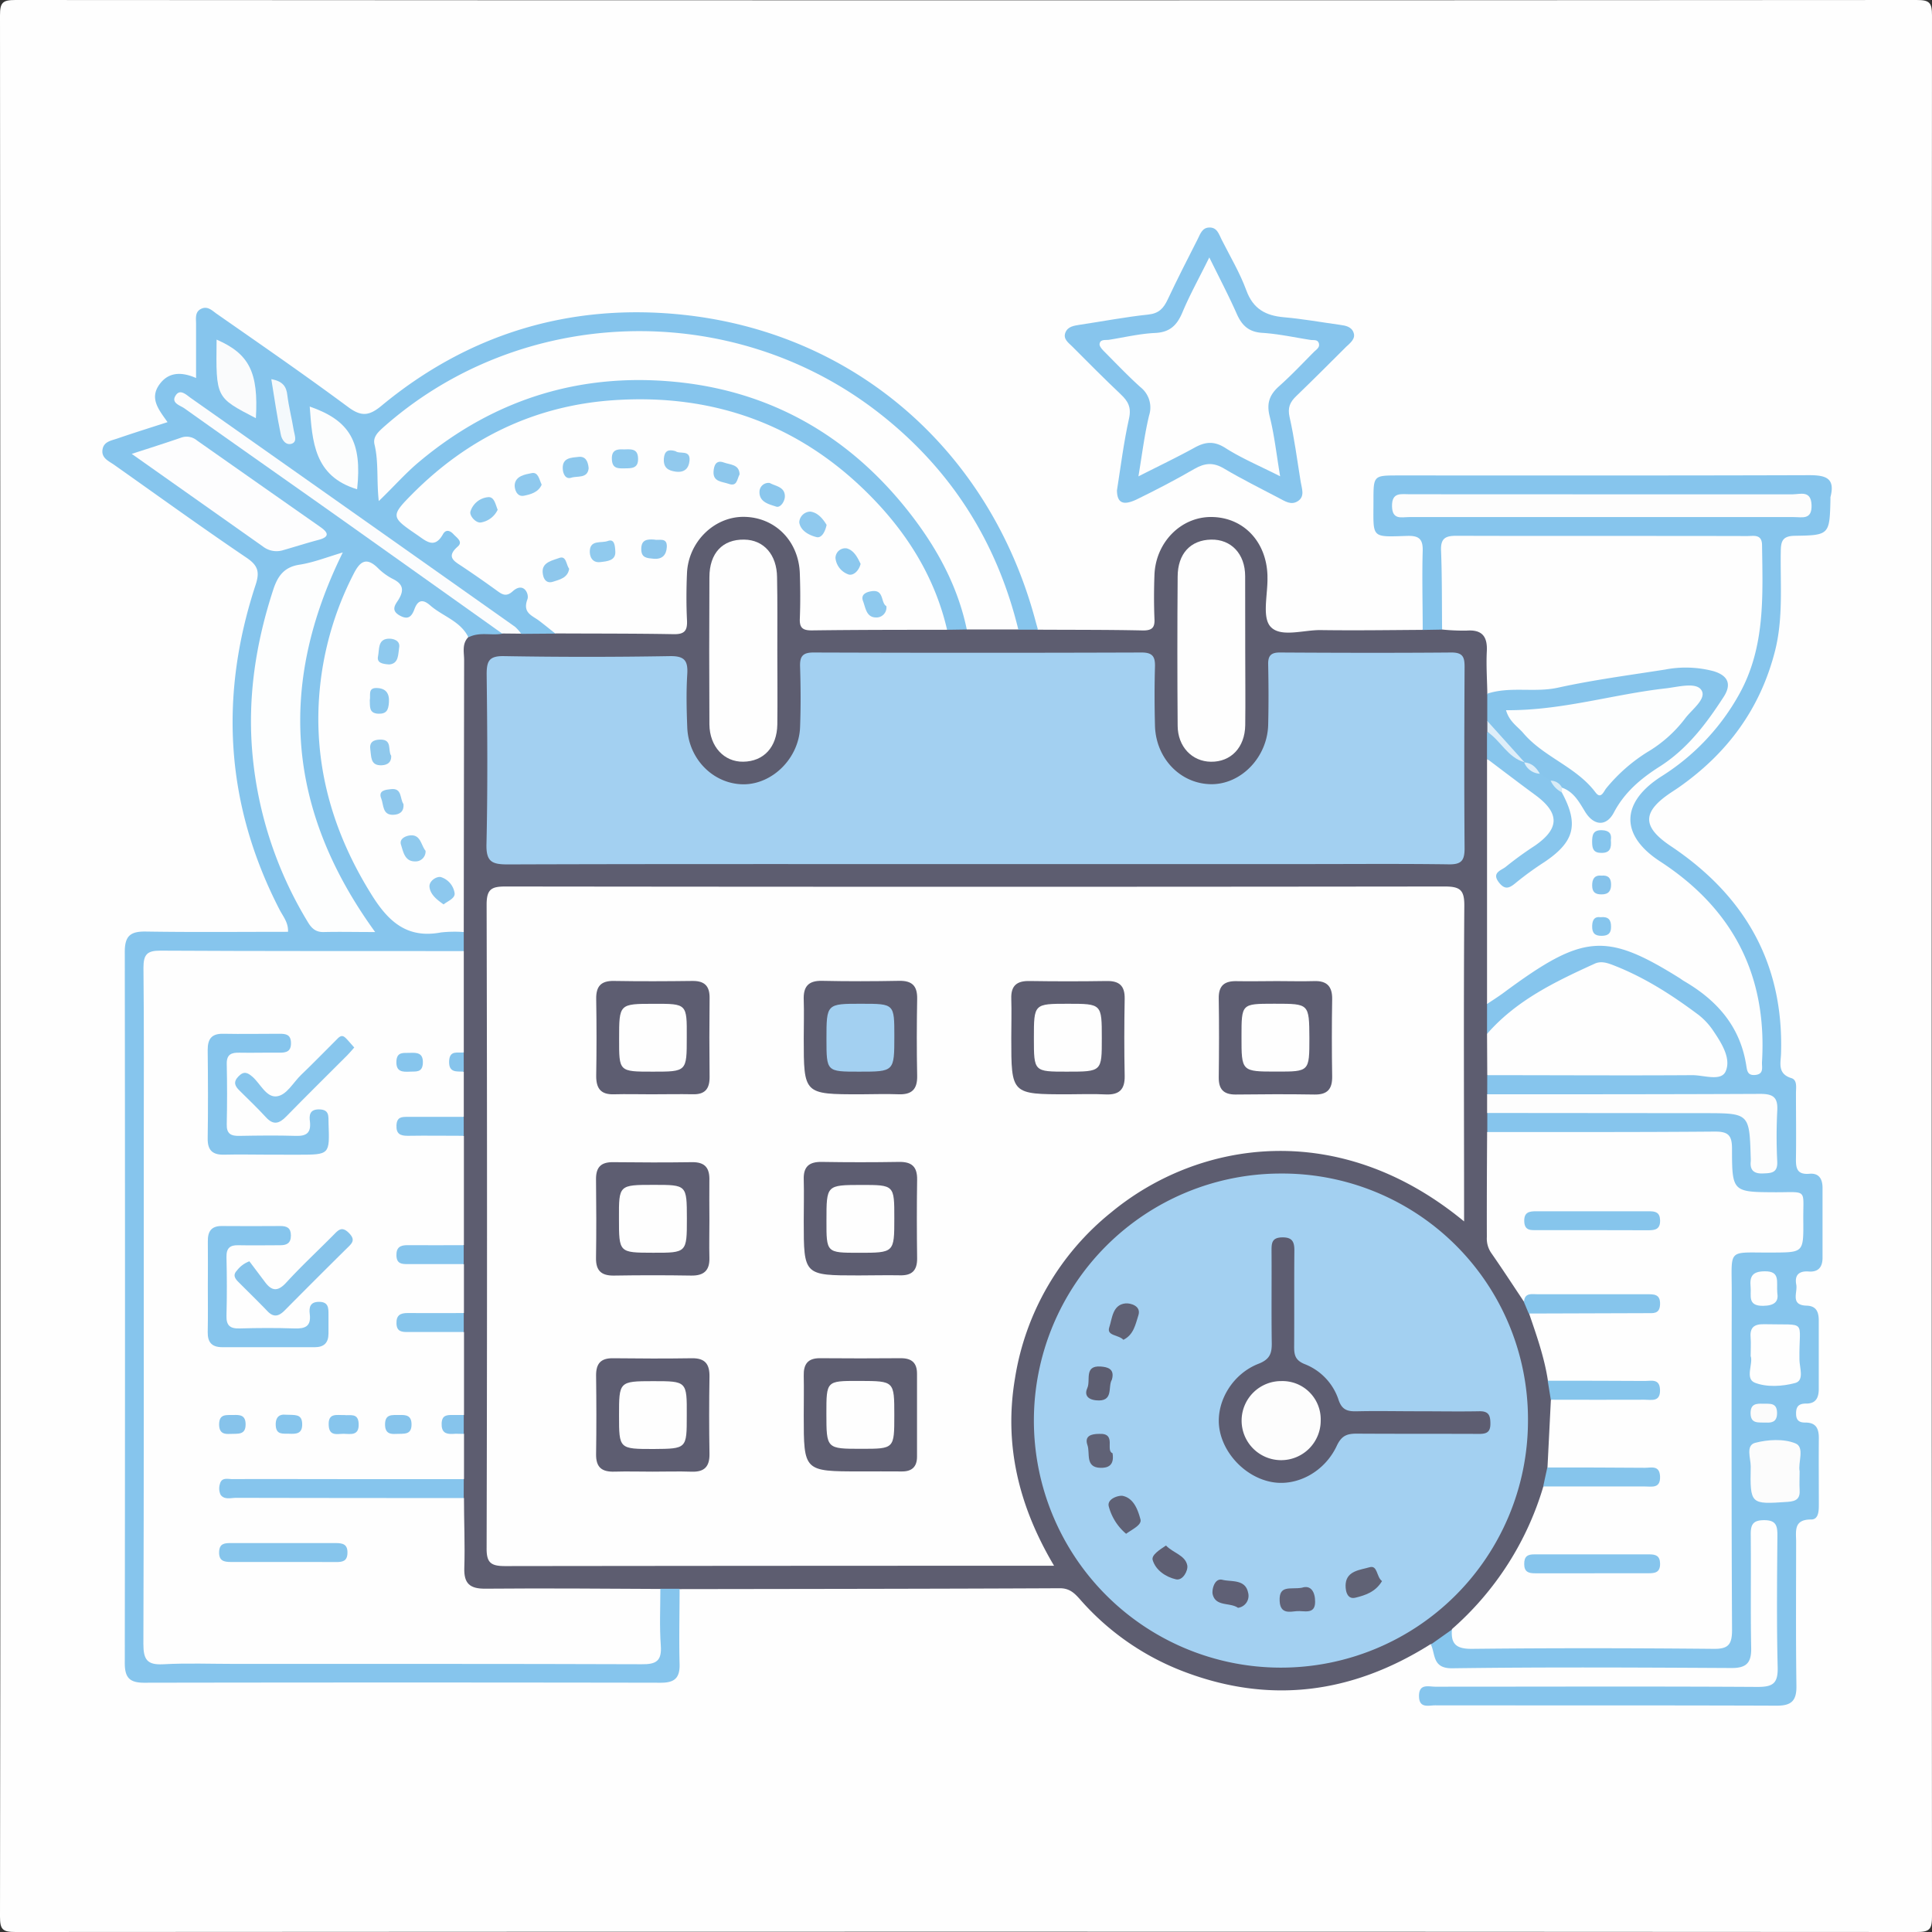 <svg id="Слой_1" data-name="Слой 1" xmlns="http://www.w3.org/2000/svg" viewBox="0 0 512 512"><rect x="0" y="0" width="512" height="512" fill="#333333" stroke="none"/><defs><style>.cls-1{fill:#fefefe}.cls-2{fill:#5d5d70}.cls-3{fill:#86c5ed}.cls-5{fill:#a3d0f1}.cls-7{fill:#fdfdfd}.cls-9{fill:#88c6ed}.cls-10{fill:#86c5ec}.cls-11{fill:#86c4ec}.cls-12{fill:#deeef9}.cls-13{fill:#fdfefe}.cls-20{fill:#5d5d71}.cls-22{fill:#86c3eb}.cls-25{fill:#5f6175}.cls-31{fill:#8fc9ee}.cls-32{fill:#8ec9ee}.cls-34{fill:#8dc8ed}.cls-35{fill:#8cc8ee}.cls-38{fill:#90caee}</style></defs><path class="cls-1" d="M.1 256Q.1 130 0 4.09C0 .67.67 0 4.09 0Q256 .17 507.91 0c3.42 0 4.09.67 4.09 4.09q-.17 251.91 0 503.82c0 3.42-.67 4.09-4.09 4.09Q256 511.84 4.09 512C.67 512 0 511.33 0 507.91Q.18 382 .1 256z"/><path class="cls-2" d="M275 166.87c9.32.06 18.63 0 27.94.21 2.47 0 3.14-.85 3-3.17-.15-3.82-.14-7.66 0-11.48.29-8.66 7-15.49 15.11-15.42 8.44.07 14.58 6.49 14.84 15.53v.5c.11 4.46-1.48 10.42.78 13 2.64 3 8.74.88 13.33.94 9 .13 18 0 26.95-.06 1.55-1.4 3.47-1.27 5.35-1.31 12.49-.48 13.14.14 13.13 12.38 0 1.83-.05 3.66-.12 5.49.15 2.41 0 4.82 0 7.24-.1 1.19-.09 2.39-.09 3.59 0 2.45.27 4.9.06 7.35.22 21.26.26 42.53 0 63.79.32 2.79-.21 5.58 0 8.36.07 3.59.07 7.18-.05 10.77 0 1.74.11 3.49 0 5.23 0 1.7.07 3.41 0 5.12s.06 3.37 0 5.05c0 7.5.15 15 0 22.48-.12 4.69.78 8.81 3.81 12.55a46.87 46.87 0 015.37 9c.62 1.19 1.16 2.42 1.73 3.64 2.26 5.9 4.46 11.82 5.14 18.17a35.77 35.77 0 01.94 5.63c.17 5.65.36 11.29-1 16.85a49.78 49.78 0 01-1.22 5.41 75.57 75.57 0 01-24.25 38.51c-2.06 1.5-4 3.27-6.69 3.54-20.77 13.08-42.67 16-65.75 7.07a69.18 69.18 0 01-27.11-19c-1.44-1.62-2.76-2.94-5.35-2.93-33.62.16-67.24.18-100.86.23-1.65 1.33-3.61 1.28-5.56 1.29-15.13.33-30.26.2-45.38.08-6-.05-7.54-1.74-7.66-7.93-.12-5.64-.22-11.3.08-16.94 0-1.88-.14-3.75 0-5.62-.09-4-.11-7.9 0-11.85-.1-1.83-.06-3.66 0-5.49-.17-7.09-.19-14.18 0-21.27 0-1.83-.11-3.66 0-5.49-.11-4.25-.13-8.5 0-12.75-.12-1.84-.07-3.68 0-5.53-.18-9.38-.21-18.75 0-28.13 0-1.84-.13-3.68 0-5.52-.1-3.94-.12-7.88 0-11.81-.11-1.85-.06-3.69 0-5.53q-.28-13.16 0-26.32c-.11-1.91-.08-3.82 0-5.73-.27-24-.14-48.05-.11-72.08 0-2 .09-4 1.38-5.69 2.82-2.84 6.47-2 9.88-2.2 1.8-.14 3.62.16 5.43 0 3-.14 5.93.21 8.9 0 9.31 0 18.63-.12 27.94 0 4.09.07 5.79-1.48 5.55-5.56a64.89 64.89 0 01.07-8.48c.68-9.62 8.25-17.14 17-16.9 8.9.25 15.49 7.38 15.88 17.23.09 2.49.15 5 0 7.48-.21 3.9 1.58 5.24 5.36 5.22 10.65-.07 21.29-.15 31.94 0 1.79-.08 3.58-.08 5.38 0q6.79-.19 13.59 0a7.59 7.59 0 015.34 1.26z"/><path class="cls-3" d="M256.21 166.82l-5.2.08c-1.34-1.15-1.73-2.8-2.33-4.34-12-30.92-34.42-49.62-67-54.55-27.45-4.16-51.71 4-71.5 24-1.49 1.5-4.89 3.4-2.19 6.06 2.23 2.21 4.68 5.43 9 2.64 2.82-1.83 6.17.75 5.34 4.25-.68 2.83.44 4.14 2.4 5.23 4 2.22 6.95 7.11 12.76 4.75 1.29-.52 2.94.94 2.93 2.14 0 4.6 3.37 6.53 6.21 9a1.89 1.89 0 01.54 1.83l-9 .07c-10.14-5.49-19.12-12.72-28.52-19.3q-29.68-20.76-59.21-41.76a2.28 2.28 0 00-1.89-.46c8.7 6.41 17.3 12.31 25.83 18.32 18.64 13.15 37.26 26.34 56 39.39 1.31.91 3 1.63 2.76 3.76-2.93.55-6-.53-8.88.92-2.93-1.29-5.19-3.57-7.8-5.34-2.18-1.49-4.2-2.84-6.44-.05-1.27 1.57-2.92 1.36-4.49.38s-1.79-2.5-1.43-4.35c.7-3.61-2.7-8.15-6.12-8.54-2-.23-2.6 1.2-3.26 2.52A79.87 79.87 0 0086.49 180c-2.48 21.72 2.74 41.47 15.3 59.42 3.06 4.38 6.43 6.78 11.93 6.38 3-.23 6.35-1 9.18 1.14v5.1c-2.4 2.1-5.35 1.54-8.12 1.54-22.48.06-45 0-67.44 0-7.45 0-7.63.18-7.63 7.47v170.33c0 7.68.2 7.87 7.78 7.88h117.89c8 0 7.91-.08 8.07-8.11.07-3.41-.9-7 1.55-10.11h5.1c0 6.66-.18 13.33 0 20 .09 3.73-1.43 4.91-5 4.9q-68.46-.12-136.92 0c-4 0-5.12-1.5-5.11-5.31q.12-94.18 0-188.38c0-4.24 1.5-5.44 5.56-5.38 12.48.2 25 .07 37.7.07.12-2.51-1.39-4.17-2.31-6-14.27-27.74-15.97-56.49-6.28-85.94 1.15-3.5.59-5.17-2.42-7.21-11.83-8-23.44-16.4-35.13-24.65-1.46-1-3.44-1.82-3-4.12.37-2 2.3-2.26 3.82-2.78 4.39-1.51 8.82-2.89 13.39-4.37-2.24-3.2-4.88-6.23-2.14-10 2.54-3.52 6.18-3.24 9.7-1.69V85.86c0-1.47-.35-3.17 1.31-4s2.85.34 4 1.19c11.73 8.18 23.51 16.31 35 24.83 3.43 2.54 5.51 2.39 8.78-.31 22.92-19 49.6-27.12 79-24.25 46.29 4.52 82.3 36.09 94.35 81.16.21.8.45 1.59.67 2.39h-5.15c-1.55-1.18-2.1-2.92-2.67-4.68-13.89-42.41-43.25-66.78-87.15-72.37-28-3.57-53.33 4.68-75.35 22.66-3.22 2.63-4.7 5.32-3.59 9.43.6 2.23-.07 4.63.54 7.43A109 109 0 01116 117c33.36-24.42 80.84-23.23 112.47 4a94.39 94.39 0 0127.18 38.78c.84 2.22 2.25 4.52.56 7.04zM394.08 274v-8c.95-2.28 2.95-3.54 4.82-4.93 6.33-4.68 13.48-7.9 20.54-11.25 3.89-1.84 7.82-1.28 11.62.37A100.63 100.63 0 01454.13 264a27.33 27.33 0 018.66 13.15c.52 1.55.56 3.29 2.26 5.11a49.69 49.69 0 00-4.48-29.26 56.92 56.92 0 00-20.34-22.82c-1.11-.73-2.23-1.46-3.28-2.28-8.14-6.27-8-15.72.38-21.68 6.24-4.44 12.26-9 17.15-15.05 10.61-13.21 11.83-28.5 11-44.42-.12-2.25-1.36-3.24-3.54-3.31h-71.89c-6.58 0-6.48.15-6.78 6.69-.26 5.57 1.29 11.28-1.1 16.72l-5.14.09c0-7-.2-14 0-21 .08-3.14-1.07-4-4.05-3.92-9.83.31-9 .7-9-9.24 0-6.75 0-6.78 6.5-6.78 36.31 0 72.63.05 108.94-.07 4.34 0 7 .7 5.67 5.79a2.77 2.77 0 000 .5c-.22 9.47-.22 9.64-9.43 9.77-3.35.05-3.7 1.49-3.74 4.23-.14 8.79.69 17.6-1.53 26.32-3.88 15.23-12.53 26.95-25.21 35.92-.82.58-1.66 1.11-2.49 1.67-7.55 5.09-7.53 9 .11 14.11 19.58 13.1 29.95 31.06 29.19 55-.08 2.46-1 5.33 2.76 6.48 1.61.49 1.19 2.56 1.2 4 0 5.67.08 11.33 0 17-.05 2.61.06 4.65 3.57 4.34 2.57-.23 3.48 1.42 3.47 3.79v18.49c0 2.5-1.17 3.81-3.65 3.62-2.65-.2-3.79 1-3.31 3.49.4 2.05-1.68 5.44 2.74 5.56 2.67.07 3.24 1.8 3.22 4.07v18c0 2.35-.79 3.93-3.4 3.88-1.92 0-2.65.8-2.61 2.71 0 1.75.87 2.35 2.47 2.32 2.93 0 3.58 1.73 3.56 4.25-.06 5.83 0 11.66 0 17.49 0 1.71-.07 4-2.08 3.95-4.47 0-4 2.83-3.94 5.67 0 12.83-.1 25.66.08 38.48.05 3.95-1.39 5.21-5.26 5.19-30.15-.11-60.3-.05-90.45-.09-1.78 0-4.3.89-4.31-2.47s2.53-2.47 4.3-2.47c28.49 0 57-.11 85.46.06 4.12 0 5.39-1 5.29-5.24-.29-11.66-.16-23.32-.07-35 0-2.6-.45-3.95-3.5-3.95s-3.6 1.24-3.57 3.9c.11 10-.07 20 .12 30 .07 3.87-1.24 5.3-5.19 5.28-24.65-.13-49.31-.27-74 .07-5.32.07-4.44-3.66-5.69-6.31l5.65-4c2.1 2.69 4.81 3.61 8.24 3.59 19.3-.11 38.6 0 57.89-.07 5.95 0 6.37-.46 6.38-6.69q.06-42.42 0-84.85c0-2-.06-4 .07-6 .34-5.48 1.87-7 7.32-7.36 1.66-.11 3.33 0 5-.07 5.88-.11 8.92-5.63 6.11-11-.76-1.46-2-1.58-3.35-1.71-2.65-.25-5.32 0-8-.19-5.25-.37-7-1.85-7-7 0-9.16 0-8.9-9.82-8.9h-46.41c-2.46 0-5.05.38-7.13-1.51v-5.09c1.92-1.78 4.33-1.5 6.63-1.51q27.7-.06 55.41 0c7.93 0 9.11 1.31 9.36 9.37a8.35 8.35 0 000 1c.27 1.7-.48 4.45 1.82 4.55 2.54.12 1.93-2.69 1.94-4.33.09-14.07 1-12.37-11.64-12.43-18.64-.09-37.28 0-55.91 0-2.61 0-5.39.48-7.63-1.51V285c2-1.74 4.4-1.29 6.69-1.3h49.48c6.08 0 6.68-1.09 4.19-6.76-2.9-6.57-8.9-9.82-14.55-13.22-15-9-15.6-8.76-30.75 0-5.34 3.01-9.55 7.59-15.11 10.28z"/><path d="M296 130c1-6.38 1.81-12.82 3.21-19.12.66-3-.31-4.6-2.25-6.43-4.36-4.12-8.57-8.38-12.8-12.62-1-1-2.53-2-1.79-3.76.66-1.56 2.25-1.75 3.76-2 6.07-.9 12.1-2.07 18.19-2.71 2.78-.3 4-1.62 5.09-3.9 2.55-5.42 5.27-10.75 8-16.11.66-1.31 1.18-3 3-3.05 2.12-.12 2.61 1.76 3.34 3.21 2.24 4.45 4.84 8.79 6.54 13.44 1.81 4.94 5.14 6.71 10 7.13s9.86 1.32 14.78 2c1.52.21 3.11.48 3.66 2.12s-.94 2.7-2 3.72c-4.36 4.35-8.71 8.71-13.16 13-1.71 1.63-2.39 3.1-1.81 5.64 1.28 5.65 2 11.41 2.94 17.14.27 1.74 1.17 3.81-.7 5.07s-3.53 0-5.15-.82c-4.85-2.55-9.79-5-14.49-7.79-2.81-1.68-5.08-1.47-7.8.09-5 2.9-10.21 5.61-15.44 8.16-3.57 1.66-5.06.81-5.12-2.41z" fill="#87c5ed"/><path class="cls-1" d="M388 323.69c-33.49-27.62-70.61-21.3-93.47-2.44A70.53 70.53 0 00269 365.17c-3 17.65.95 33.94 10.34 49.77h-5q-70.23 0-140.44.09c-3.85 0-5-.89-4.94-4.88q.21-85.2 0-170.42c0-4.1 1.29-4.8 5-4.8q124.44.15 248.88 0c4.1 0 5.25.9 5.22 5.13-.21 27.64-.06 55.29-.06 83.63z"/><path class="cls-1" d="M175 421.09c0 5-.25 10 .12 15 .29 4.08-1.22 5-5.06 4.95-36-.13-71.91-.08-107.87-.09-6.33 0-12.67-.25-19 .1-4.19.21-5.19-1.26-5.19-5.35.15-43.78.1-87.56.1-131.34 0-16 .09-32-.08-47.94 0-3.5 1-4.51 4.49-4.49 26.8.15 53.6.1 80.4.12v26.89q-3.51 2.55 0 5.1v11.9c-2 1.94-4.61 1.31-7 1.5-2.69.21-5.51-.55-8.62 1 5.32 2.62 11-.7 15.65 2.6v28.89c-2 1.94-4.61 1.31-7 1.5-2.69.21-5.52-.54-8.63 1 5.32 2.62 11-.71 15.64 2.6v12.9c-2 1.94-4.61 1.31-7 1.5-2.69.21-5.52-.55-8.63 1 5.33 2.62 11-.71 15.65 2.6v21.9c-.91 1.29-2.8 1-3.8 2.24.44 2.15 3 1.35 3.8 2.85v11.9c-2.21 2.05-5 1.6-7.6 1.61-16 .05-32 0-48 .05-1.93 0-4-.48-5.86.89 1.86 1.38 3.93.88 5.85.89 16 .05 32 0 48 .05 2.61 0 5.39-.45 7.6 1.61 0 6.16.29 12.33.09 18.48-.14 4.15 1.46 5.55 5.56 5.52 15.39-.13 30.9-.02 46.39.07z"/><path class="cls-5" d="M258.46 229c-41.3 0-82.6-.06-123.9.08-4.15 0-5.75-.67-5.64-5.34.34-15 .23-30 .05-45 0-3.53.61-4.93 4.57-4.86q22 .38 44 0c3.93-.06 4.81 1.25 4.59 4.84-.29 4.64-.18 9.33 0 14 .3 8.44 6.93 15.09 14.9 15.13 7.7 0 14.69-6.91 15-15.16.2-5.32.17-10.66 0-16-.09-2.73.66-3.78 3.6-3.77q43.45.15 86.92 0c3 0 3.61 1.2 3.53 3.84-.15 5.16-.13 10.33 0 15.49.2 8.75 6.79 15.55 15 15.57 7.87 0 14.76-7.14 15-15.7.13-5.33.11-10.66 0-16-.06-2.34.72-3.21 3.13-3.2 15.15.09 30.31.13 45.46 0 3.12 0 3.47 1.35 3.46 3.91-.08 16-.12 32 0 48 0 3.22-.84 4.28-4.16 4.23-12.66-.18-25.31-.07-38-.07zm146.47 147.68A65.47 65.47 0 11339.44 311a65.13 65.13 0 0165.49 65.68z"/><path class="cls-1" d="M394.1 300c20.13 0 40.27.05 60.4-.12 3.5 0 4.5 1 4.5 4.51 0 11.56.16 11.52 11.64 11.57 8.56 0 7.17-1 7.25 7.54s0 8.39-8.34 8.44c-12 .07-10.6-1.38-10.62 10.67-.05 29.78-.08 59.57.08 89.35 0 3.9-1 5.07-5 5-21.29-.2-42.59-.23-63.89 0-4.24.05-5.69-1.31-5.33-5.24A80.54 80.54 0 00409 393.93c2.44-2 5.36-1.42 8.14-1.48 6.55-.15 13.12.18 19.66-.87-5.66-1.58-11.42-.84-17.11-1.13-3.24-.17-6.7.84-9.59-1.55l.9-17.9c2.25-2 5-1.45 7.61-1.52 6.06-.15 12.14.23 18.18-.91-5.3-1.54-10.7-.78-16-1.11-3.55-.22-7.35 1-10.57-1.53-.93-6.16-3-12-5-17.85 1.69-1.8 3.94-1.55 6.06-1.58 6.8-.07 13.61 0 20.41-.05 1.75 0 3.65.43 5.19-1.4-11-.48-21.94-1.06-32.92.06-2.92-4.38-5.79-8.79-8.8-13.11a6.73 6.73 0 01-1.13-4.17c-.03-9.28.02-18.54.07-27.83zm-11.93-133.17c-.07-7 0-14-.28-21-.12-3.25 1.27-3.85 4.13-3.84 25.65.08 51.3 0 77 .07 1.71 0 3.9-.59 3.94 2.38.18 13.48.89 27-6 39.44a60 60 0 01-20.67 21.87c-10.8 6.9-11 15.61-.34 22.54 19.27 12.54 28.38 30.14 27 53.12-.09 1.36.6 3.21-1.74 3.46s-2.21-1.47-2.49-2.87c-1.69-10.16-7.83-17-16.43-22-.43-.25-.82-.57-1.24-.83-19.53-12.17-25.5-11.66-46.45 3.83-1.46 1.09-3 2.05-4.52 3.07v-64.94a48.1 48.1 0 0117.26 12.77c2.82 3.27 1.22 6.58-1.52 9.28-2.38 2.35-5.45 3.81-8 6-1.21 1-2.85 1.71-3.1 3.66 5.38-.48 15.36-8.8 16.49-13.46.85-3.53-2.06-6.28-1.84-9.65a1.77 1.77 0 011-1.07c3.55-.24 4.64 2.68 6.28 4.89 2.55 3.42 4.14 3.58 6.45.12a41.49 41.49 0 0113-12.22c6-3.7 10-9.25 13.9-14.84 3.44-4.91 2.13-7.5-4-8-6.37-.58-12.6.79-18.84 1.79-11 1.75-21.82 4.79-33.12 4.11-1.31-.08-2.67.26-3.88-.55-.06-3.78-.33-7.58-.14-11.35.21-4-1.3-5.82-5.43-5.49a57 57 0 01-6.42-.29zm-235.04 1.03c-1.42-1.12-2.83-2.28-4.27-3.37-1.87-1.41-4.43-2.06-3.09-5.67.53-1.42-1-4.73-3.9-2.12-1.77 1.6-2.86.79-4.28-.24q-4.43-3.21-9-6.27c-2.11-1.42-4.53-2.51-1.27-5.36 1.45-1.27-.28-2.32-1.12-3.24s-2-1.46-2.82 0c-2.24 4-4.52 1.75-6.85.16-6.84-4.68-7.12-4.94-1.35-10.76 14.69-14.81 32.45-23.49 53.37-24.93 26.68-1.83 49.79 6.56 68.52 25.78 9.62 9.86 16.75 21.4 19.92 35.06-12 0-23.93 0-35.9.16-2.35 0-3.23-.67-3.13-3.09.16-4 .14-8 0-12-.29-8.62-6.58-14.92-14.83-15-7.86-.07-14.7 6.61-15.07 14.92-.18 4.15-.2 8.32 0 12.46.13 2.74-.59 3.77-3.54 3.71-10.45-.19-20.92-.14-31.39-.2zM122.9 247a34 34 0 00-6 .1c-8.88 1.68-13.87-2.69-18.37-9.9-9-14.36-14.13-29.78-14.17-46.57a84.2 84.2 0 019.28-38.4c1.6-3.18 3.25-4.89 6.49-1.71a15.85 15.85 0 004 2.92c2.74 1.35 3 3 1.45 5.52-.8 1.25-2.1 2.76.3 4.13s3.29.15 4-1.78c.93-2.45 2.31-2.47 4.12-.88 3.3 2.9 8 4.13 10.11 8.42-1.76 1.79-1.1 4.07-1.11 6.15q-.06 36-.1 72z"/><path class="cls-1" d="M256.21 166.82c-2.46-11.84-8.22-22.13-15.59-31.45-15.36-19.41-35.48-31.21-60-34-26-2.94-49.4 4.1-69.62 21.08-3.64 3.05-6.75 6.64-10.62 10.34-.61-5.44 0-10.27-1.13-15-.44-1.84.74-3.07 2-4.24 36.47-32.67 92.45-34.54 131.47-4.28 19.09 14.81 31.41 34.07 37.14 57.54zM394.08 274c7.75-8.91 18.09-13.86 28.54-18.62 1.77-.81 3.53-.14 5.29.55 8.11 3.2 15.36 7.88 22.28 13.07a18.19 18.19 0 014 4.41c2.16 3.2 4.61 7.2 3.12 10.52-1.21 2.71-5.75 1-8.77 1-18.13.12-36.27 0-54.4 0z"/><path class="cls-1" d="M206 172.51c0 6.49.08 13 0 19.48-.1 6-3.58 9.78-9 9.87-5.09.1-8.93-4-9-9.86q-.1-19.49 0-39c0-6.44 3.51-10.09 9.2-10 5.22.06 8.68 4 8.73 10 .13 6.51.07 13 .07 19.51zm124 .19c0 6.49.08 13 0 19.48-.09 5.93-3.81 9.77-9.12 9.69-5-.08-8.76-4-8.79-9.55q-.15-19.74 0-39.47c0-6.13 3.43-9.75 8.89-9.85 5.26-.1 9 3.75 9 9.71.02 6.66.02 13.29.02 19.99z"/><path d="M394.14 183.83c6.11-2 12.49-.22 18.74-1.59 9.37-2.06 18.91-3.31 28.39-4.8a28.86 28.86 0 0112.84.43c3.62 1.09 4.94 3.28 2.72 6.74-4.61 7.15-9.68 13.88-17 18.54-4.95 3.14-9.3 6.78-12.14 12.18-2 3.79-5.35 3.55-7.67-.29-1.57-2.58-3-5.21-6.05-6.29-1.3.07-2.28-.73-3.38-1.23a17.87 17.87 0 01-3.1-2 18.52 18.52 0 00-3.47-2.69 10.05 10.05 0 01-1.06-.79c-3.24-3.4-7.34-6.1-8.82-10.92z" fill="#87c5ec"/><path class="cls-7" d="M394.1 290c24.13 0 48.27 0 72.41-.11 3.51 0 4.69 1 4.48 4.52a134.68 134.68 0 000 13.48c.11 3-1.63 3-3.82 3.09s-3.46-.74-3.21-3.15a8.34 8.34 0 000-1c-.35-11.83-.35-11.83-12.43-11.83l-57.43-.05z"/><path d="M133.06 167.88Q112.15 153 91.24 138.15c-14.1-10-28.26-19.89-42.35-29.92-1.14-.81-3.76-1.44-2.25-3.56 1.17-1.65 2.78 0 3.89.78q43 30.27 85.95 60.65a10.65 10.65 0 011.63 1.83z" fill="#fbfcfd"/><path class="cls-3" d="M122.89 397q-30.14 0-60.27-.06c-1.43 0-3.19.59-4.17-.83a4 4 0 01-.16-2.88c.47-1.81 2.13-1.24 3.34-1.25 9.47-.05 18.93 0 28.4 0h32.87c0 1.62-.01 3.32-.01 5.02z"/><path class="cls-9" d="M408.08 205.05l2.83 1.86a10.57 10.57 0 013 3.11c4.55 8.45 3.37 13.07-4.65 18.45a83.73 83.73 0 00-7.26 5.25c-1.73 1.44-3 2.44-4.8.1-2-2.62.77-3.19 1.86-4.12a93.16 93.16 0 017.65-5.55c6.65-4.58 6.67-8.7.08-13.52-4.28-3.14-8.49-6.36-12.72-9.55v-7.11c4.29 1.46 6.08 6 9.84 8.06 1.45.97 2.65 2.18 4.17 3.02z"/><path class="cls-10" d="M403.87 345.09c.12-2.6 2.08-2.1 3.64-2.1h28.83c1.9 0 3.71-.13 3.59 2.71-.1 2.6-1.86 2.29-3.49 2.3l-31.31.1zm6.18 43.81c8.62 0 17.25 0 25.88.08 1.65 0 3.86-.74 4 2.27.14 3.32-2.22 2.67-4.09 2.68h-26.88c.36-1.68.72-3.35 1.09-5.03zm.11-22.99c8.61 0 17.22 0 25.82.06 1.67 0 3.84-.66 3.94 2.32.11 3.33-2.26 2.64-4.11 2.65-8.28.05-16.55 0-24.83 0-.27-1.65-.55-3.34-.82-5.03z"/><path class="cls-3" d="M122.89 335h-14.83c-1.58 0-2.93-.07-3-2.25s1-2.79 3-2.77c4.94.05 9.89 0 14.83 0 .01 1.64.01 3.34 0 5.02z"/><path class="cls-10" d="M122.9 353h-14.83c-1.58 0-2.93-.09-3-2.26s1-2.79 3-2.77c4.94.05 9.89 0 14.83 0z"/><path class="cls-3" d="M122.9 301c-5 0-9.89-.08-14.83 0-2 0-3.1-.5-3-2.77s1.44-2.25 3-2.25h14.82c0 1.66 0 3.35.01 5.02z"/><path class="cls-11" d="M122.9 380c-1 0-2-.09-2.93 0-2 .12-3-.55-2.93-2.76s1.36-2.27 2.94-2.25h2.92z"/><path class="cls-12" d="M404 202c-4.45-1.25-6.29-5.69-9.84-8.06v-2.86z"/><path class="cls-11" d="M122.9 284c-1.87-.11-4 .39-3.88-2.8.15-3 2.28-2.06 3.87-2.3 0 1.74.01 3.44.01 5.1z"/><path class="cls-13" d="M99.42 247c-5.31 0-9.45-.1-13.58 0-2.19.07-3.28-1-4.3-2.71a103.56 103.56 0 01-14.64-44.48c-1.35-15 .89-29.38 5.52-43.56 1.2-3.65 2.91-6 7-6.61 3.7-.58 7.26-2 11.42-3.23C73.5 181.58 76 214.72 99.42 247z"/><path d="M34.91 120.28c5-1.62 9.06-2.9 13.12-4.31a4.28 4.28 0 014.19.77q16.34 11.48 32.69 22.93c2.12 1.48 2.5 2.62-.51 3.41-3.21.85-6.37 1.87-9.57 2.78a5.89 5.89 0 01-5.19-1.06z" fill="#fdfdfe"/><path d="M94.64 129.66c-11.43-3.45-11.87-12.66-12.56-21.92 10.66 3.7 13.92 9.4 12.56 21.92z" fill="#fcfdfd"/><path d="M67.81 110.83C57.17 105.28 57.22 105.58 57.4 90c8.6 3.74 11.14 8.61 10.41 20.83z" fill="#fafbfc"/><path d="M71.9 100.48c3.1.56 4 2 4.25 4.27.39 3.11 1.19 6.16 1.69 9.25.2 1.22 1 3-.45 3.56-1.67.61-2.77-1.08-3-2.52-.97-4.66-1.65-9.37-2.49-14.56z" fill="#f4f9fc"/><path class="cls-7" d="M424.57 131h50.46c2.05 0 4.91-1.16 5.05 2.84s-2.49 3.19-4.72 3.19H373.43c-2 0-4.45.82-4.53-2.83-.09-3.87 2.45-3.21 4.7-3.22z"/><path d="M476.92 389.89c0 1.91-.09 3.41 0 4.89.16 2.33-.81 3.07-3.15 3.23-9.88.67-10 .75-9.81-9.41 0-2.14-1.38-5.55 1.16-6.23 3.38-.89 7.58-1.13 10.69.14 2.54 1.03.63 5.12 1.11 7.38z" fill="#fcfcfc"/><path class="cls-1" d="M463.94 359.36c0-2 .11-3.37 0-4.68-.27-2.74.73-3.82 3.61-3.75 11.69.29 9.16-1.47 9.32 9.34 0 2.13 1.37 5.56-1.12 6.24-3.38.91-7.57 1.17-10.7-.08-2.71-1.07-.36-5.15-1.11-7.07zm7.06-16.75c.38 2.2-.57 3.41-3.76 3.45-4.25.05-3.08-2.78-3.31-5-.28-2.79.47-4.13 3.72-4.15 4.23-.06 3.1 2.75 3.35 5.7z"/><path d="M468.11 377c-2.19-.07-4.18.38-4.19-2.51 0-2.45 1.49-2.55 3.26-2.49s3.76-.41 3.76 2.49c0 2.4-1.47 2.56-2.83 2.51z" fill="#fbfbfb"/><path class="cls-1" d="M301.7 126.24c1-6.09 1.63-11.18 2.82-16.13a6.85 6.85 0 00-2.28-7.5c-3.33-3-6.44-6.26-9.6-9.45-.56-.56-1.32-1.39-1.24-2 .16-1.28 1.49-1 2.42-1.1 4.09-.64 8.16-1.63 12.28-1.82 4-.18 5.85-2.1 7.29-5.54 1.91-4.56 4.33-8.9 7.09-14.48 2.8 5.69 5.23 10.32 7.34 15.1 1.36 3 3.18 4.67 6.7 4.89 4.29.27 8.52 1.21 12.78 1.87.78.12 1.81-.16 2.17.79.45 1.19-.65 1.77-1.3 2.43-3.05 3.07-6 6.21-9.24 9.09-2.5 2.24-3.31 4.5-2.46 7.91 1.24 4.91 1.79 10 2.78 15.92-5.43-2.76-10.2-4.75-14.49-7.49-3-1.92-5.36-1.68-8.24-.07-4.52 2.49-9.13 4.69-14.82 7.58z"/><path class="cls-20" d="M338.33 260c3.33 0 6.65.1 10 0s4.76 1.45 4.71 4.8q-.17 10.22 0 20.44c.05 3.34-1.22 4.88-4.68 4.82-7-.12-13.95-.08-20.93 0-3.18 0-4.48-1.4-4.45-4.54.09-7 .11-14 0-20.93-.06-3.54 1.65-4.68 4.92-4.57 3.45.07 6.95-.02 10.43-.02zm-110.81 78C213 338 213 338 213 323.6c0-3.66.1-7.32 0-11-.12-3.46 1.46-4.74 4.8-4.68q10.23.17 20.44 0c3.36-.06 4.86 1.25 4.81 4.69-.11 7-.09 14 0 20.94 0 3.2-1.42 4.5-4.55 4.42-3.67-.07-7.33.03-10.98.03z"/><path class="cls-2" d="M283 290c-15 0-15 0-15-14.89 0-3.49.11-7 0-10.46s1.49-4.73 4.82-4.67q10.21.16 20.44 0c3.36-.06 4.85 1.25 4.79 4.7-.12 6.81-.14 13.62 0 20.43.08 3.7-1.52 5.09-5.09 4.92-3.34-.17-6.67-.03-9.96-.03zm-55 0c-15 0-15 0-15-14.9 0-3.32.11-6.65 0-10-.16-3.51 1.08-5.25 4.85-5.17 6.81.15 13.62.13 20.43 0 3.39-.06 4.83 1.3 4.78 4.72-.12 6.81-.14 13.62 0 20.43.08 3.72-1.54 5.08-5.11 4.91-3.32-.13-6.65.01-9.95.01z"/><path class="cls-20" d="M172.65 290c-3.32 0-6.65-.09-10 0s-4.65-1.47-4.65-4.8q.17-10.21 0-20.44c-.06-3.36 1.24-4.86 4.69-4.8 7 .12 13.95.09 20.93 0 3.19 0 4.47 1.44 4.43 4.56q-.12 10.47 0 20.93c0 3.13-1.24 4.62-4.43 4.54-3.62-.07-7.32.01-10.97.01zM188 323.34c0 3.32-.09 6.65 0 10s-1.46 4.75-4.81 4.7q-10.22-.17-20.43 0c-3.35.06-4.87-1.24-4.81-4.69.11-7 .08-13.95 0-20.93 0-3.19 1.41-4.47 4.54-4.43 7 .08 14 .1 20.93 0 3.54-.05 4.69 1.66 4.57 4.93-.05 3.44.01 6.93.01 10.42zM172.85 390c-3.32 0-6.65-.1-10 0s-4.93-1.12-4.88-4.62c.11-7 .09-14 0-20.93 0-3.16 1.31-4.54 4.47-4.5 7 .08 14 .11 20.94 0 3.48-.05 4.69 1.56 4.64 4.87q-.17 10.21 0 20.43c.06 3.4-1.33 4.88-4.74 4.76s-6.94-.01-10.43-.01z"/><path class="cls-2" d="M228 389.94c-15 0-15 0-15-14.86 0-3.49.07-7 0-10.47-.08-3 1-4.7 4.31-4.67 7.15.07 14.29.05 21.44 0 2.89 0 4.29 1.24 4.27 4.18v21.93c0 2.69-1.39 3.92-4 3.9-3.71-.03-7.37-.01-11.02-.01z"/><path class="cls-3" d="M71.06 306c-3.82 0-7.65-.1-11.47 0-3.11.11-4.6-1-4.55-4.3.12-7.82.09-15.64 0-23.45 0-2.88 1-4.34 4.07-4.29 5 .1 10 0 15 0 1.64 0 2.92.18 3 2.33.08 2.4-1.26 2.71-3.15 2.68-3.49-.05-7 .07-10.47 0-2.18-.06-3.45.45-3.4 3q.18 8 0 16c-.06 2.49 1.11 3.1 3.34 3.05 5-.09 10-.15 15 0 2.79.09 4-.82 3.72-3.68-.24-1.71-.15-3.34 2.35-3.34 2.93 0 2.5 1.94 2.57 3.74.3 8.26.31 8.26-8 8.27zm-15.98 35c0-4 .05-8 0-12-.05-2.62.89-4.12 3.72-4.09q7.74.06 15.48 0c1.77 0 2.81.49 2.81 2.52S76 330 74.26 330c-3.66 0-7.33.08-11 0-2.33-.08-3.29.76-3.24 3.16.12 5.15.14 10.32 0 15.47-.08 2.65.94 3.5 3.5 3.42 4.82-.14 9.65-.16 14.47 0 2.86.11 4.51-.53 4.1-3.81-.23-1.79.08-3.27 2.53-3.24s2.44 1.67 2.43 3.39 0 3.32 0 5c0 2.49-1.2 3.64-3.67 3.63H58.92c-2.74 0-3.92-1.25-3.87-4 .08-4.02.03-8.02.03-12.02z"/><path d="M66.09 334.26l4.18 5.55c1.79 2.39 3.39 2.46 5.54.14 4-4.37 8.4-8.46 12.6-12.7 1.22-1.24 2.16-2.37 4-.55s1 2.7-.37 4q-8.31 8.21-16.53 16.51c-1.51 1.53-2.89 2.08-4.61.29-2.52-2.63-5.14-5.17-7.71-7.75-.88-.88-1.55-1.83-.44-3a7.41 7.41 0 013.34-2.49z" fill="#87c4eb"/><path class="cls-9" d="M93.88 277.6c-.69.77-1.21 1.42-1.79 2-5.41 5.42-10.87 10.79-16.22 16.27-1.84 1.88-3.38 2.41-5.38.23-2.25-2.45-4.66-4.75-7-7.07-1.25-1.21-1.75-2.28-.29-3.78s2.43-1 3.76.15c2.07 1.85 3.59 5.41 6.3 5.15s4.44-3.71 6.59-5.75c3.14-3 6.14-6.11 9.21-9.16.68-.67 1.39-1.65 2.48-.63.78.76 1.46 1.65 2.34 2.59z"/><path class="cls-10" d="M74.65 413.94H61.21c-1.9 0-3.22-.3-3.14-2.68.08-2.16 1.35-2.33 3-2.33h27.88c1.91 0 3.21.31 3.13 2.69-.08 2.14-1.34 2.34-3 2.34-4.8-.03-9.62-.02-14.43-.02z"/><path class="cls-3" d="M91.19 375c1.55.22 3.74-.69 3.86 2.31.14 3.29-2.18 2.69-4 2.66-1.65 0-3.82.72-3.94-2.27-.18-3.35 2.14-2.63 4.08-2.7zm17.38-91c-2 .1-3.64 0-3.52-2.74.12-2.61 1.91-2.17 3.5-2.24 1.93-.08 3.64-.05 3.51 2.73-.12 2.6-1.91 2.15-3.49 2.25z"/><path class="cls-11" d="M104.91 380c-1.4.08-2.87-.06-2.87-2.51 0-2.89 2-2.45 3.76-2.5s3.26.05 3.26 2.5c0 2.87-1.99 2.41-4.15 2.51z"/><path class="cls-3" d="M75.55 374.91c2.64.12 4.41-.28 4.53 2.32.13 2.79-1.6 2.81-3.52 2.72-1.6-.06-3.39.35-3.49-2.26s1.52-2.89 2.48-2.78z"/><path class="cls-22" d="M60.94 380c-1.41.08-2.87-.07-2.87-2.51 0-2.91 2-2.44 3.76-2.5s3.26 0 3.26 2.49c-.01 2.87-1.99 2.43-4.15 2.52z"/><path class="cls-20" d="M375.5 374c5.49 0 11 .1 16.47 0 2.55-.07 3 1.08 3 3.3S394 380 392 380c-10.82-.05-21.63 0-32.45-.07-2.59 0-4 .53-5.26 3.16-3.19 6.91-10.42 10.79-17 9.71-7.18-1.18-13.43-7.71-14.22-14.83-.72-6.6 3.53-13.86 10.46-16.56 3-1.17 3.54-2.76 3.5-5.52-.12-8.15 0-16.31-.06-24.46 0-2 .08-3.46 2.82-3.51s3.26 1.23 3.23 3.61c-.08 8.49 0 17-.06 25.46 0 2.21.39 3.53 2.76 4.5a15.28 15.28 0 019 9.45c.89 2.7 2.38 3.12 4.79 3.07 5.34-.13 10.67-.01 15.99-.01z"/><path d="M366.25 419c-1.72 2.93-4.57 3.8-7.06 4.41s-2.71-2.56-2.56-3.8c.38-3.37 3.95-3.57 6.3-4.27 2.19-.65 1.81 2.59 3.32 3.66z" fill="#606275"/><path d="M345 420.77c2.42-.82 3.54 1.15 3.52 3.75 0 3.47-3 2.28-4.86 2.45s-4.39.83-4.54-2.72c-.2-4.32 2.88-2.98 5.88-3.48z" fill="#616378"/><path class="cls-25" d="M298.43 406.47a14.26 14.26 0 01-4.6-7.27c-.51-2.1 2.81-3 3.74-2.77 2.92.64 4 3.76 4.66 6.2.43 1.49-2.11 2.61-3.8 3.84z"/><path d="M328.08 426.09c-2.13-1.5-5.9-.24-6.71-3.59-.26-1.05.4-4.4 2.61-3.83s6-.23 6.76 3.32a3.21 3.21 0 01-2.66 4.1z" fill="#5f6075"/><path d="M294.84 385.12c.53 3.31-1.3 3.92-3.21 3.87-4.13-.11-2.69-3.87-3.44-6-.88-2.51 1.07-3 3.14-3 4.67-.22 1.52 4.42 3.51 5.13z" fill="#606276"/><path class="cls-25" d="M297.71 355.06c-1.29-1.38-4.52-1-3.74-3.32s.84-6 4.33-6.33c1.18-.1 4.22.6 3.38 3.18-.76 2.31-1.21 5.13-3.97 6.47z"/><path d="M294.66 365.62c-1.15 1.87.63 6-4.25 5.47-2.42-.27-3-1.62-2.26-3.25.94-2-.94-6 3.52-5.7 1.8.13 3.82.58 2.99 3.48z" fill="#5d5e71"/><path d="M309 409.58c1.92 2 5.11 2.56 5.64 5.27.26 1.34-1.16 4.11-3 3.69-2.65-.6-5.38-2.4-6.17-5.12-.39-1.32 1.87-2.74 3.53-3.84z" fill="#5e5f73"/><path class="cls-3" d="M421.76 416.94h-14.94c-1.71 0-2.87-.34-2.89-2.42s.9-2.61 2.73-2.6h30.38c1.71 0 2.85.34 2.9 2.42.05 2.45-1.41 2.6-3.23 2.59-4.98-.02-9.96.01-14.95.01z"/><path class="cls-10" d="M421.83 326h-14.44c-1.67 0-3.38.21-3.45-2.36-.06-2.4 1.31-2.65 3.17-2.64H437c1.66 0 2.88.24 2.94 2.37.07 2.4-1.29 2.67-3.16 2.66-4.98-.03-9.97-.03-14.95-.03z"/><path class="cls-3" d="M426.89 222.63c.18 2.11-.18 3.44-2.55 3.39-2.07 0-2.4-1.16-2.41-2.86 0-1.86.22-3.23 2.61-3.15 2.01.07 2.61 1.05 2.35 2.62z"/><path class="cls-22" d="M424.47 232.05c1.66-.12 2.44.55 2.48 2.27s-.64 2.74-2.58 2.7c-1.6 0-2.41-.6-2.43-2.32s.6-2.85 2.53-2.65z"/><path class="cls-3" d="M424.15 243.07c2.13-.22 2.82.72 2.79 2.59 0 1.68-.77 2.31-2.41 2.34-1.91.05-2.65-.77-2.59-2.65.06-1.64.67-2.51 2.21-2.28z"/><path d="M413.94 210a6.4 6.4 0 01-3-3.11 3.33 3.33 0 013 1.85z" fill="#d8ebf6"/><path class="cls-31" d="M219.06 139.1c-.37 1.77-1.29 3.57-2.67 3.24-1.94-.48-4.27-1.67-4.58-3.93a3 3 0 012.91-2.83c1.98.23 3.35 1.89 4.34 3.52z"/><path class="cls-32" d="M165.37 119.1c2-.07 3.61-.18 3.72 2.29.13 2.77-1.65 2.7-3.51 2.73s-3.3.06-3.42-2.35c-.16-2.77 1.66-2.72 3.21-2.67zm69.53 41.53a2.66 2.66 0 01-2.89 3c-2.45-.1-2.64-2.64-3.29-4.31-.81-2.07 1.43-2.57 2.57-2.68 3.03-.26 2.1 3.15 3.61 3.99z"/><path d="M179 119.55c1.11.91 4-.5 3.73 2.54-.19 2-1.3 3.21-3.65 2.9-2.13-.28-3.3-1.12-3.15-3.46.16-2.04 1.15-2.53 3.07-1.98z" fill="#91c9ed"/><path class="cls-34" d="M131.89 135.09a6 6 0 01-4.45 3.37c-1.32.21-3.09-1.77-2.77-2.9a5.42 5.42 0 014.73-3.81c1.6-.11 1.9 1.93 2.49 3.34z"/><path class="cls-35" d="M228.07 149.44c-.49 1.95-2 3.19-3.22 2.79a5.16 5.16 0 01-3.44-4.34 2.6 2.6 0 013-2.56c1.92.52 2.89 2.48 3.66 4.11z"/><path d="M196 125.71c-.71 1.3-.63 3.33-2.9 2.51-1.72-.61-4.21-.49-4-3.31.11-1.53.64-3.11 2.73-2.34 1.64.62 4.08.43 4.17 3.14z" fill="#8dc7ec"/><path class="cls-34" d="M156 124.07c-.25 2.81-3 2-4.58 2.52s-2.25-1.09-2.29-2.44c-.1-2.88 2.27-2.85 4.16-3.07s2.54 1.15 2.71 2.99z"/><path d="M150.83 150.74c-.35 2.42-2.58 2.87-4.26 3.42-2.4.78-2.84-1.87-2.76-3 .16-2.21 2.71-2.67 4.35-3.28 1.95-.74 1.84 1.75 2.67 2.86z" fill="#8ec7ec"/><path class="cls-38" d="M163.07 146.36c0 2.2-2.13 2.39-4 2.6-2.26.26-2.91-1.69-2.75-3.19.27-2.72 3.07-1.79 4.71-2.39 1.77-.65 1.97 1.02 2.04 2.98z"/><path d="M204 128c1.51.85 4 1 4 3.53 0 1.34-1.19 3.11-2.3 2.73-1.81-.61-4.45-1.13-4.43-3.86A2.38 2.38 0 01204 128z" fill="#8bc7ed"/><path d="M173.44 143c1.1.33 3.43-.76 3.27 2-.12 2-1.16 3.29-3.5 3.07-1.72-.16-3.28-.18-3.27-2.57s1.41-2.67 3.5-2.5z" fill="#8cc6ec"/><path class="cls-31" d="M143.55 128.44c-.88 2.07-3 2.59-4.73 2.94-1.93.37-2.55-1.94-2.41-3 .28-2.26 2.73-2.65 4.49-3s2 1.72 2.65 3.06z"/><path class="cls-38" d="M112.78 225.47a2.65 2.65 0 01-2.83 2.81c-2.69 0-3.09-2.56-3.68-4.42-.52-1.63 1.31-2.36 2.42-2.47 2.82-.28 2.86 2.61 4.09 4.08z"/><path d="M106.92 213.07c.2 2.13-1.16 2.82-2.72 2.86-2.89.09-2.51-2.68-3.16-4.29-.91-2.23 1.26-2.36 2.57-2.51 3.03-.36 2.32 2.6 3.31 3.94z" fill="#8fc8ed"/><path d="M103.67 200.3c.09 2.17-1.61 2.57-3 2.5-2.53-.12-2.26-2.42-2.53-4.13-.3-1.93.73-2.63 2.6-2.67 3.34-.06 1.96 2.88 2.93 4.3z" fill="#8fc8ec"/><path class="cls-32" d="M103.11 176.09c-1.69-.13-3.31-.37-2.93-2.16s-.1-4.4 2.59-4.66c1.32-.13 3.41.42 3 2.4-.28 1.71-.07 4.25-2.66 4.42z"/><path d="M117.56 239.68c-1.83-1.28-3.54-2.65-3.74-4.65-.16-1.55 1.85-2.84 3-2.6a5.28 5.28 0 013.65 4.22c.22 1.43-1.79 2.12-2.91 3.03z" fill="#8dc8ee"/><path class="cls-35" d="M98 185.54c.28-1.2-.59-3.25 1.78-3.21s3.47 1.29 3.29 3.81c-.14 2-.59 3.08-2.84 3-2.53-.14-2.14-1.92-2.23-3.6z"/><path class="cls-13" d="M399.11 188.21c14.72.13 28.31-4.21 42.3-5.78 3.28-.37 8-1.72 9.45.42 1.57 2.29-2.51 5.15-4.31 7.58a34.74 34.74 0 01-10 8.89 44.54 44.54 0 00-10.83 9.52c-.71.84-1.43 3.11-2.89 1.16-5.13-6.84-13.76-9.35-19.18-15.77-1.5-1.74-3.65-2.95-4.54-6.02z"/><path class="cls-12" d="M408.08 205.05a4.7 4.7 0 01-4.15-3c2.01.12 3.21 1.37 4.15 3z"/><path class="cls-1" d="M347 275.07c0 8.92 0 8.92-8.69 8.91-9.31 0-9.31 0-9.3-9.31 0-8.66 0-8.66 8.46-8.67h.5c8.97 0 8.97 0 9.03 9.07zM227.55 332c-8.55 0-8.55 0-8.53-8.57 0-9.38 0-9.38 9.2-9.41 8.79 0 8.79 0 8.78 8.83 0 9.15 0 9.15-9.45 9.15zm55.19-48c-8.75 0-8.75 0-8.75-8.88 0-9.11 0-9.11 9-9.11s9 0 9 9.14c.01 8.85.01 8.85-9.25 8.85z"/><path class="cls-5" d="M227.66 284c-8.63 0-8.63 0-8.64-8.6 0-9.41 0-9.41 9.33-9.39 8.66 0 8.66 0 8.66 8.59-.01 9.4-.01 9.4-9.35 9.4z"/><path class="cls-1" d="M182 274.91c0 9.09 0 9.09-9 9.09s-8.94 0-8.93-8.67c0-9.31 0-9.31 9.28-9.31 8.7-.02 8.7-.02 8.65 8.89zM173.28 314c8.73 0 8.73 0 8.75 8.87 0 9.14 0 9.14-9 9.12s-9 0-9-9.1C164 314 164 314 173.28 314zm-.05 70c-9.18 0-9.18 0-9.18-8.92s0-9.06 9-9.06 9 0 8.95 9.16c0 8.75 0 8.75-8.77 8.82zm63.77-8.94c0 8.89 0 8.89-8.74 8.89-9.25 0-9.25 0-9.26-9.35 0-8.65 0-8.65 8.48-8.64h.5c9.02.04 9.02.04 9.02 9.1z"/><path class="cls-7" d="M350 376.42A10.48 10.48 0 11339.56 366 10.14 10.14 0 01350 376.42z"/></svg>
